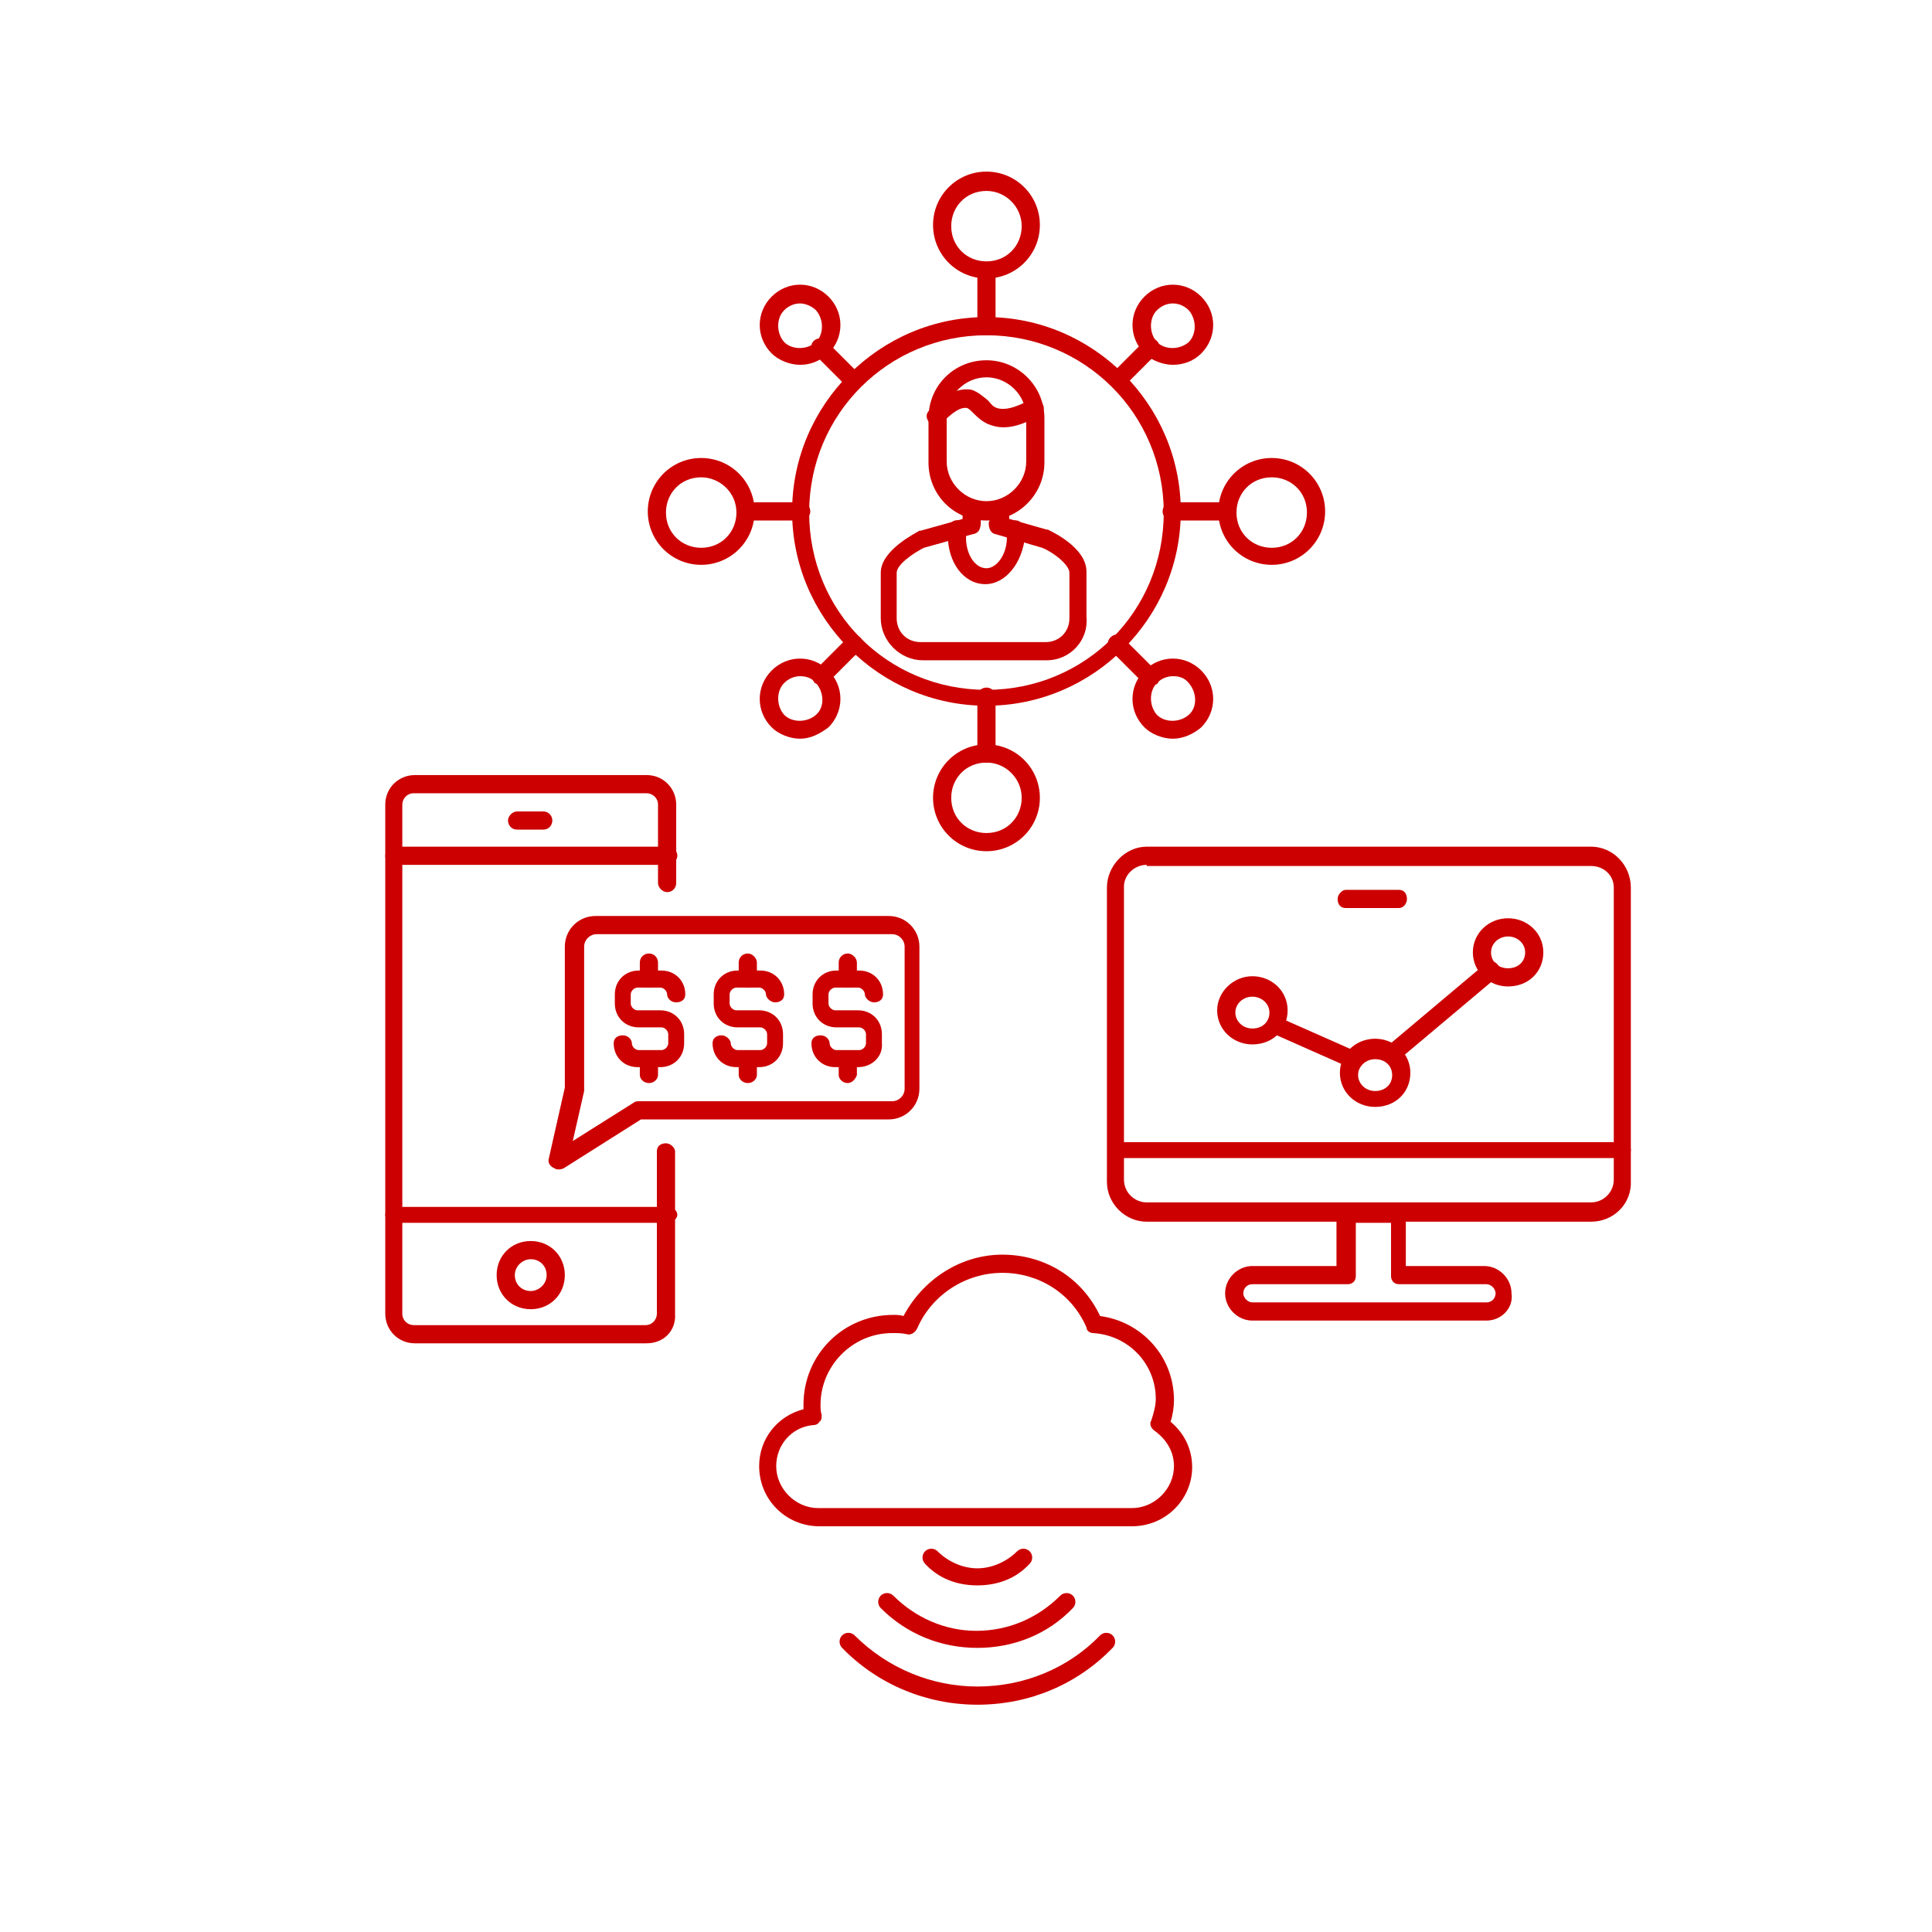 <?xml version="1.0" encoding="UTF-8"?>
<svg enable-background="new 0 0 170 170" version="1.1" viewBox="0 0 170 170" xml:space="preserve" xmlns="http://www.w3.org/2000/svg">
<style type="text/css">
	.st0{fill:#CC0000;}
</style>

	
		<path class="st0" d="m86.8 45.8c-2.9 0-5.1-2.3-5.1-5.1v-3.9c0-2.9 2.3-5.1 5.1-5.1s5.1 2.3 5.1 5.1v3.9c0 2.8-2.3 5.1-5.1 5.1zm0-12.6c-1.9 0-3.5 1.6-3.5 3.5v3.9c0 1.9 1.6 3.5 3.5 3.5s3.5-1.6 3.5-3.5v-3.9c0-1.9-1.6-3.5-3.5-3.5z"/>
		<path class="st0" d="m92.1 58.1h-10.9c-2 0-3.7-1.7-3.7-3.7v-4c0-2 3.1-3.5 3.4-3.7h0.1l4.3-1.2c0.5-0.1 0.8 0.1 0.9 0.6s-0.1 0.8-0.6 0.9l-4.3 1.2c-1 0.5-2.4 1.5-2.4 2.2v4c0 1.2 0.9 2.1 2.1 2.1h11c1.2 0 2.1-0.9 2.1-2.1v-4c0-0.7-1.4-1.8-2.4-2.2l-4.1-1.2c-0.5-0.1-0.6-0.6-0.6-1 0.1-0.5 0.6-0.6 0.9-0.6l4.2 1.2h0.1c0.4 0.2 3.4 1.6 3.4 3.7v4c0.2 2-1.4 3.8-3.5 3.8z"/>
		<path class="st0" d="m85.5 47c-0.5 0-0.8-0.4-0.8-0.8v-1.2c0-0.5 0.4-0.8 0.8-0.8 0.5 0 0.8 0.4 0.8 0.8v1.1c0 0.5-0.4 0.9-0.8 0.9z"/>
		<path class="st0" d="M88,47c-0.5,0-0.8-0.4-0.8-0.8V45c0-0.5,0.4-0.8,0.8-0.8s0.8,0.4,0.8,0.8v1.1C88.7,46.6,88.3,47,88,47z"/>
		<path class="st0" d="m86.7 51.4c-1.9 0-3.3-1.9-3.3-4.3 0-0.3 0-0.6 0.1-0.7 0.1-0.5 0.5-0.7 0.9-0.6s0.7 0.5 0.6 0.9v0.6c0 1.5 0.8 2.7 1.8 2.7 0.9 0 1.8-1.2 1.8-2.7v-0.6c-0.1-0.5 0.3-0.8 0.6-0.9 0.5-0.1 0.8 0.3 0.9 0.6 0 0.3 0.1 0.6 0.1 0.7-0.2 2.4-1.7 4.3-3.5 4.3z"/>
		<path class="st0" d="m88.3 37.6c-0.5 0-0.9-0.1-1.4-0.3-0.6-0.3-0.9-0.6-1.2-0.9s-0.4-0.4-0.6-0.5c-0.6-0.1-1.3 0.4-2.2 1.3-0.3 0.3-0.8 0.4-1.1 0-0.3-0.3-0.4-0.8 0-1.1 1.4-1.5 2.6-2 3.7-1.8 0.6 0.2 1 0.6 1.4 0.9 0.2 0.2 0.4 0.5 0.6 0.6 0.7 0.4 1.8 0.1 3.1-0.6 0.4-0.2 0.8-0.1 1.1 0.3s0.1 0.8-0.3 1.1c-1.1 0.6-2.1 1-3.1 1z"/>
		<path class="st0" d="m86.8 62.1c-9.4 0-17.1-7.7-17.1-17.1s7.7-17.1 17.1-17.1 17.1 7.7 17.1 17.1-7.7 17.1-17.1 17.1zm0-32.6c-8.6 0-15.6 6.9-15.6 15.6s6.9 15.6 15.6 15.6 15.6-6.9 15.6-15.6-7-15.6-15.6-15.6z"/>
		<path class="st0" d="m98.9 34-1.1-1.1 2.9-2.9c0.3-0.3 0.8-0.3 1.1 0s0.3 0.8 0 1.1l-2.9 2.9z"/>
		<path class="st0" d="m103.2 32.1c-0.9 0-1.9-0.4-2.5-1-1.4-1.4-1.4-3.6 0-5s3.6-1.4 5 0 1.4 3.6 0 5c-0.7 0.7-1.6 1-2.5 1zm0-5.4c-0.5 0-1 0.2-1.4 0.6-0.7 0.7-0.7 2 0 2.8 0.7 0.7 2 0.7 2.8 0 0.7-0.7 0.7-2 0-2.8-0.4-0.4-0.9-0.6-1.4-0.6z"/>
		<path class="st0" d="m72.3 60.3c-0.2 0-0.4-0.1-0.6-0.2-0.3-0.3-0.3-0.8 0-1.1l2.9-2.9c0.3-0.3 0.8-0.3 1.1 0s0.3 0.8 0 1.1l-3 3s-0.2 0.1-0.4 0.1z"/>
		<path class="st0" d="m70.4 65c-0.9 0-1.9-0.4-2.5-1-1.4-1.4-1.4-3.6 0-5s3.6-1.4 5 0 1.4 3.6 0 5c-0.8 0.6-1.6 1-2.5 1zm0-5.5c-0.5 0-1 0.2-1.4 0.6-0.7 0.7-0.7 2 0 2.8 0.7 0.7 2 0.7 2.8 0s0.7-2 0-2.8c-0.4-0.5-1-0.6-1.4-0.6z"/>
		<path class="st0" d="m75.2 34.3c-0.2 0-0.4-0.1-0.6-0.2l-3-3c-0.3-0.3-0.3-0.8 0-1.1s0.8-0.3 1.1 0l2.9 2.9c0.3 0.3 0.3 0.8 0 1.1 0.1 0.2-0.2 0.3-0.4 0.3z"/>
		<path class="st0" d="m70.4 32.1c-0.9 0-1.9-0.4-2.5-1-1.4-1.4-1.4-3.6 0-5s3.6-1.4 5 0 1.4 3.6 0 5c-0.8 0.7-1.6 1-2.5 1zm0-5.4c-0.5 0-1 0.2-1.4 0.6-0.7 0.7-0.7 2 0 2.8 0.7 0.7 2 0.7 2.8 0 0.7-0.7 0.7-2 0-2.8-0.4-0.4-1-0.6-1.4-0.6z"/>
		<path class="st0" d="m101.2 60.3c-0.2 0-0.4-0.1-0.6-0.2l-2.9-2.9c-0.3-0.3-0.3-0.8 0-1.1s0.7-0.4 1.1 0l3 3c0.3 0.3 0.3 0.8 0 1.1-0.1 0-0.4 0.1-0.6 0.1z"/>
		<path class="st0" d="m103.2 65c-0.9 0-1.9-0.4-2.5-1-1.4-1.4-1.4-3.6 0-5s3.6-1.4 5 0 1.4 3.6 0 5c-0.7 0.6-1.6 1-2.5 1zm0-5.5c-0.5 0-1 0.2-1.4 0.6-0.7 0.7-0.7 2 0 2.8 0.7 0.7 2 0.7 2.8 0s0.7-2 0-2.8c-0.4-0.5-0.9-0.6-1.4-0.6z"/>
		<path class="st0" d="m108 45.8h-4.9c-0.5 0-0.8-0.4-0.8-0.8 0-0.5 0.4-0.8 0.7-0.8h4.9c0.5 0 0.7 0.4 0.7 0.8 0 0.5-0.2 0.8-0.6 0.8z"/>
		<path class="st0" d="m111.9 49.7c-2.6 0-4.7-2.1-4.7-4.7s2.1-4.7 4.7-4.7 4.7 2.1 4.7 4.7-2.1 4.7-4.7 4.7zm0-7.7c-1.8 0-3.1 1.4-3.1 3.1 0 1.8 1.4 3.1 3.1 3.1 1.8 0 3.1-1.4 3.1-3.1 0-1.8-1.4-3.1-3.1-3.1z"/>
		<path class="st0" d="m70.5 45.8h-4.9c-0.5 0-0.8-0.4-0.8-0.8 0-0.5 0.4-0.8 0.8-0.8h4.9c0.5 0 0.8 0.4 0.8 0.8 0 0.5-0.5 0.8-0.8 0.8z"/>
		<path class="st0" d="m61.7 49.7c-2.6 0-4.7-2.1-4.7-4.7s2.1-4.7 4.7-4.7 4.7 2.1 4.7 4.7-2.1 4.7-4.7 4.7zm0-7.7c-1.8 0-3.1 1.4-3.1 3.1 0 1.8 1.4 3.1 3.1 3.1 1.8 0 3.1-1.4 3.1-3.1 0-1.8-1.5-3.1-3.1-3.1z"/>
		<path class="st0" d="m86.8 29.5c-0.5 0-0.8-0.4-0.8-0.7v-4.9c0-0.5 0.4-0.8 0.8-0.8 0.5 0 0.8 0.4 0.8 0.8v4.8c0 0.4-0.4 0.8-0.8 0.8z"/>
		<path class="st0" d="m86.8 24.5c-2.6 0-4.7-2.1-4.7-4.7s2.1-4.7 4.7-4.7 4.7 2.1 4.7 4.7-2.1 4.7-4.7 4.7zm0-7.7c-1.8 0-3.1 1.4-3.1 3.1 0 1.8 1.4 3.1 3.1 3.1 1.8 0 3.1-1.4 3.1-3.1s-1.4-3.1-3.1-3.1z"/>
		<path class="st0" d="m86.8 67.1c-0.5 0-0.8-0.4-0.8-0.8v-5c0-0.5 0.4-0.8 0.8-0.8 0.5 0 0.8 0.4 0.8 0.8v5c0 0.5-0.4 0.8-0.8 0.8z"/>
		<path class="st0" d="m86.8 74.9c-2.6 0-4.7-2.1-4.7-4.7s2.1-4.7 4.7-4.7 4.7 2.1 4.7 4.7-2.1 4.7-4.7 4.7zm0-7.8c-1.8 0-3.1 1.4-3.1 3.1 0 1.8 1.4 3.1 3.1 3.1 1.8 0 3.1-1.4 3.1-3.1s-1.4-3.1-3.1-3.1z"/>
	
	
		
			<path class="st0" d="m140 107.5h-39.1c-1.9 0-3.5-1.6-3.5-3.5v-25.9c0-1.9 1.6-3.6 3.5-3.6h39.1c1.9 0 3.5 1.6 3.5 3.6v25.8c0.1 2-1.5 3.6-3.5 3.6zm-39.1-31.4c-1.1 0-2 0.9-2 1.9v25.8c0 1.1 0.9 2 2 2h39.1c1.1 0 2-0.9 2-2v-25.7c0-1.1-0.9-1.9-2-1.9h-39.1z"/>
			<path class="st0" d="m142.8 101.9h-44.6c-0.5 0-0.7-0.4-0.7-0.7 0-0.4 0.4-0.7 0.7-0.7h44.6c0.5 0 0.7 0.4 0.7 0.7 0 0.4-0.3 0.7-0.7 0.7z"/>
			<path class="st0" d="m123.1 79.9h-4.7c-0.5 0-0.7-0.4-0.7-0.8s0.4-0.8 0.7-0.8h4.7c0.5 0 0.7 0.4 0.7 0.8s-0.3 0.8-0.7 0.8z"/>
			<path class="st0" d="m130.8 116.2h-20.6c-1.3 0-2.4-1.1-2.4-2.4s1.1-2.4 2.4-2.4h7.4v-4.7c0-0.5 0.4-0.7 0.7-0.7h4.7c0.5 0 0.7 0.4 0.7 0.7v4.7h6.9c1.3 0 2.4 1.1 2.4 2.4 0.2 1.3-0.9 2.4-2.2 2.4zm-20.6-3.2c-0.5 0-0.8 0.4-0.8 0.8s0.4 0.8 0.8 0.8h20.6c0.5 0 0.8-0.4 0.8-0.8s-0.4-0.8-0.8-0.8h-7.7c-0.5 0-0.7-0.4-0.7-0.7v-4.7h-3.1v4.7c0 0.5-0.4 0.7-0.7 0.7h-8.4z"/>
		
		<path class="st0" d="m110.2 91.9c-1.7 0-3.1-1.3-3.1-3 0-1.6 1.4-3 3.1-3s3.1 1.3 3.1 3-1.3 3-3.1 3zm0-4.2c-0.8 0-1.5 0.6-1.5 1.4 0 0.7 0.6 1.4 1.5 1.4s1.5-0.6 1.5-1.4-0.7-1.4-1.5-1.4z"/>
		<path class="st0" d="m121 97.4c-1.7 0-3.1-1.3-3.1-3s1.4-3 3.1-3 3.1 1.3 3.1 3-1.3 3-3.1 3zm0-4.2c-0.8 0-1.5 0.6-1.5 1.4 0 0.7 0.6 1.4 1.5 1.4s1.5-0.6 1.5-1.4-0.6-1.4-1.5-1.4z"/>
		<path class="st0" d="m132.7 86.8c-1.7 0-3.1-1.3-3.1-3s1.4-3 3.1-3 3.1 1.3 3.1 3-1.3 3-3.1 3zm0-4.4c-0.8 0-1.5 0.6-1.5 1.4s0.6 1.4 1.5 1.4 1.5-0.6 1.5-1.4-0.7-1.4-1.5-1.4z"/>
		<path class="st0" d="m119.2 94.1c-0.1 0-0.2 0-0.3-0.1l-7-3.1c-0.4-0.2-0.6-0.6-0.4-1s0.6-0.6 1-0.4l7 3.1c0.4 0.2 0.6 0.6 0.4 1-0.2 0.3-0.4 0.5-0.7 0.5z"/>
		<path class="st0" d="m122.4 93.6c-0.2 0-0.5-0.1-0.6-0.3-0.3-0.4-0.3-0.8 0.1-1.1l8.8-7.4c0.4-0.3 0.8-0.3 1.1 0.1s0.3 0.8-0.1 1.1l-8.8 7.4c-0.1 0.1-0.3 0.2-0.5 0.2z"/>
	
	
		
			
				<path class="st0" d="m56.9 118.2h-20.4c-1.5 0-2.6-1.2-2.6-2.6v-44.8c0-1.5 1.2-2.6 2.6-2.6h20.4c1.5 0 2.6 1.2 2.6 2.6v6.9c0 0.5-0.4 0.8-0.8 0.8s-0.8-0.4-0.8-0.8v-6.9c0-0.6-0.5-1-1-1h-20.5c-0.6 0-1 0.5-1 1v44.8c0 0.6 0.5 1 1 1h20.4c0.6 0 1-0.5 1-1v-14.3c0-0.5 0.4-0.7 0.8-0.7s0.8 0.4 0.8 0.7v14.3c0.1 1.5-1 2.6-2.5 2.6z"/>
				<path class="st0" d="m46.7 115.2c-1.7 0-3-1.3-3-3s1.3-3 3-3 3 1.3 3 3-1.3 3-3 3zm0-4.4c-0.7 0-1.4 0.6-1.4 1.4s0.6 1.4 1.4 1.4c0.7 0 1.4-0.6 1.4-1.4s-0.6-1.4-1.4-1.4z"/>
				<path class="st0" d="m58.8 76.1h-24.1c-0.5 0-0.8-0.4-0.8-0.8s0.4-0.8 0.8-0.8h24.1c0.5 0 0.8 0.4 0.8 0.8s-0.4 0.8-0.8 0.8z"/>
				<path class="st0" d="m58.8 107.6h-24.1c-0.5 0-0.8-0.4-0.8-0.7s0.4-0.7 0.8-0.7h24.1c0.5 0 0.8 0.4 0.8 0.7s-0.4 0.7-0.8 0.7z"/>
				<path class="st0" d="M47.8,73h-2.3c-0.5,0-0.8-0.4-0.8-0.8s0.4-0.8,0.8-0.8h2.3c0.5,0,0.8,0.4,0.8,0.8S48.3,73,47.8,73z"/>
			
			
				<path class="st0" d="m49.1 102.9c-0.2 0-0.3-0.1-0.5-0.2-0.3-0.2-0.4-0.5-0.3-0.8l1.4-6.2v-12.4c0-1.5 1.2-2.7 2.7-2.7h25.8c1.5 0 2.7 1.2 2.7 2.7v12.5c0 1.5-1.2 2.7-2.7 2.7h-21.8l-6.8 4.3c-0.2 0.1-0.4 0.1-0.5 0.1zm3.4-20.7c-0.6 0-1.1 0.5-1.1 1.1v12.5 0.2l-1 4.4 5.4-3.4c0.1-0.1 0.3-0.1 0.5-0.1h22.2c0.6 0 1.1-0.5 1.1-1.1v-12.5c0-0.6-0.5-1.1-1.1-1.1h-26z"/>
			
		
		
			<path class="st0" d="m58.1 93.9h-2c-1.2 0-2.1-0.9-2.1-2.1 0-0.5 0.4-0.7 0.8-0.7 0.5 0 0.8 0.4 0.8 0.7s0.3 0.6 0.6 0.6h2c0.3 0 0.6-0.3 0.6-0.6v-0.8c0-0.3-0.3-0.6-0.6-0.6h-2c-1.2 0-2.1-0.9-2.1-2.1v-0.8c0-1.2 0.9-2.1 2.1-2.1h2c1.2 0 2.1 0.9 2.1 2.1 0 0.5-0.4 0.7-0.8 0.7-0.5 0-0.8-0.4-0.8-0.7s-0.3-0.6-0.6-0.6h-2c-0.3 0-0.6 0.3-0.6 0.6v0.8c0 0.3 0.3 0.6 0.6 0.6h2c1.2 0 2.1 0.9 2.1 2.1v0.8c0 1.2-0.9 2.1-2.1 2.1z"/>
			<path class="st0" d="m57.1 86.9c-0.5 0-0.8-0.4-0.8-0.8v-1.4c0-0.5 0.4-0.8 0.8-0.8 0.5 0 0.8 0.4 0.8 0.8v1.3c0 0.5-0.3 0.9-0.8 0.9z"/>
			<path class="st0" d="m57.1 95.3c-0.5 0-0.8-0.4-0.8-0.7v-1.4c0-0.5 0.4-0.7 0.8-0.7 0.5 0 0.8 0.4 0.8 0.7v1.4c0 0.3-0.3 0.7-0.8 0.7z"/>
		
		
			<path class="st0" d="m66.8 93.9h-2c-1.2 0-2.1-0.9-2.1-2.1 0-0.5 0.4-0.7 0.8-0.7s0.8 0.4 0.8 0.7 0.3 0.6 0.6 0.6h2c0.3 0 0.6-0.3 0.6-0.6v-0.8c0-0.3-0.3-0.6-0.6-0.6h-2c-1.2 0-2.1-0.9-2.1-2.1v-0.8c0-1.2 0.9-2.1 2.1-2.1h2c1.2 0 2.1 0.9 2.1 2.1 0 0.5-0.4 0.7-0.8 0.7s-0.8-0.4-0.8-0.7-0.3-0.6-0.6-0.6h-2c-0.3 0-0.6 0.3-0.6 0.6v0.8c0 0.3 0.3 0.6 0.6 0.6h2c1.2 0 2.1 0.9 2.1 2.1v0.8c0 1.2-0.9 2.1-2.1 2.1z"/>
			<path class="st0" d="m65.8 86.9c-0.5 0-0.8-0.4-0.8-0.8v-1.4c0-0.5 0.4-0.8 0.8-0.8s0.8 0.4 0.8 0.8v1.3c0 0.5-0.3 0.9-0.8 0.9z"/>
			<path class="st0" d="m65.8 95.3c-0.5 0-0.8-0.4-0.8-0.7v-1.4c0-0.5 0.4-0.7 0.8-0.7s0.8 0.4 0.8 0.7v1.4c0 0.3-0.3 0.7-0.8 0.7z"/>
		
		
			<path class="st0" d="m75.5 93.9h-2c-1.2 0-2.1-0.9-2.1-2.1 0-0.5 0.4-0.7 0.8-0.7 0.5 0 0.8 0.4 0.8 0.7s0.3 0.6 0.6 0.6h2c0.3 0 0.6-0.3 0.6-0.6v-0.8c0-0.3-0.3-0.6-0.6-0.6h-2c-1.2 0-2.1-0.9-2.1-2.1v-0.8c0-1.2 0.9-2.1 2.1-2.1h2c1.2 0 2.1 0.9 2.1 2.1 0 0.5-0.4 0.7-0.8 0.7s-0.8-0.4-0.8-0.7-0.3-0.6-0.6-0.6h-2c-0.3 0-0.6 0.3-0.6 0.6v0.8c0 0.3 0.3 0.6 0.6 0.6h2c1.2 0 2.1 0.9 2.1 2.1v0.8c0.1 1.2-0.9 2.1-2.1 2.1z"/>
			<path class="st0" d="m74.6 86.9c-0.5 0-0.8-0.4-0.8-0.8v-1.4c0-0.5 0.4-0.8 0.8-0.8s0.8 0.4 0.8 0.8v1.3c-0.1 0.5-0.4 0.9-0.8 0.9z"/>
			<path class="st0" d="m74.6 95.3c-0.5 0-0.8-0.4-0.8-0.7v-1.4c0-0.5 0.4-0.7 0.8-0.7s0.8 0.4 0.8 0.7v1.4c-0.1 0.3-0.4 0.7-0.8 0.7z"/>
		
	
	
		<path class="st0" d="m99.6 134.3h-27.5c-2.9 0-5.3-2.3-5.3-5.3 0-2.4 1.6-4.4 3.9-5v-0.4c0-4.4 3.5-7.9 7.9-7.9 0.3 0 0.6 0 0.9 0.1 1.7-3.2 5-5.4 8.7-5.4s7 2 8.6 5.4c3.7 0.5 6.5 3.6 6.5 7.4 0 0.6-0.1 1.3-0.3 1.9 1.2 1 1.9 2.4 1.9 4 0 2.8-2.3 5.2-5.3 5.2zm-21.1-17c-3.5 0-6.3 2.9-6.3 6.3 0 0.3 0 0.6 0.1 0.9 0 0.2 0 0.5-0.2 0.6-0.1 0.2-0.3 0.3-0.6 0.3-1.9 0.2-3.2 1.8-3.2 3.6 0 2 1.7 3.7 3.7 3.7h27.6c2 0 3.7-1.7 3.7-3.7 0-1.2-0.6-2.3-1.7-3.1-0.3-0.2-0.5-0.6-0.3-0.9 0.2-0.6 0.4-1.3 0.4-1.9 0-3.1-2.4-5.6-5.5-5.8-0.3 0-0.6-0.2-0.6-0.5-1.3-3-4.2-4.8-7.4-4.8s-6.2 1.9-7.5 4.9c-0.2 0.4-0.6 0.6-0.9 0.5-0.4-0.1-0.8-0.1-1.3-0.1z"/>
		
			<path class="st0" d="m86 139.5c-1.8 0-3.4-0.6-4.6-1.9-0.3-0.3-0.3-0.8 0-1.1s0.8-0.3 1.1 0c0.9 0.9 2.2 1.5 3.5 1.5s2.6-0.6 3.5-1.5c0.3-0.3 0.8-0.3 1.1 0s0.3 0.8 0 1.1c-1.2 1.3-2.8 1.9-4.6 1.9z"/>
			<path class="st0" d="m86 145c-3.2 0-6.2-1.2-8.5-3.5-0.3-0.3-0.3-0.8 0-1.1s0.8-0.3 1.1 0c1.9 1.9 4.5 3.1 7.3 3.1s5.4-1.1 7.4-3.1c0.3-0.3 0.8-0.3 1.1 0s0.3 0.8 0 1.1c-2.2 2.3-5.2 3.5-8.4 3.5z"/>
			<path class="st0" d="m86 150c-4.5 0-8.8-1.8-11.9-5-0.3-0.3-0.3-0.8 0-1.1s0.8-0.3 1.1 0c2.9 2.9 6.8 4.5 10.8 4.5 4.1 0 8-1.6 10.8-4.5 0.3-0.3 0.8-0.3 1.1 0s0.3 0.8 0 1.1c-3.1 3.2-7.3 5-11.9 5z"/>
		
	

</svg>
